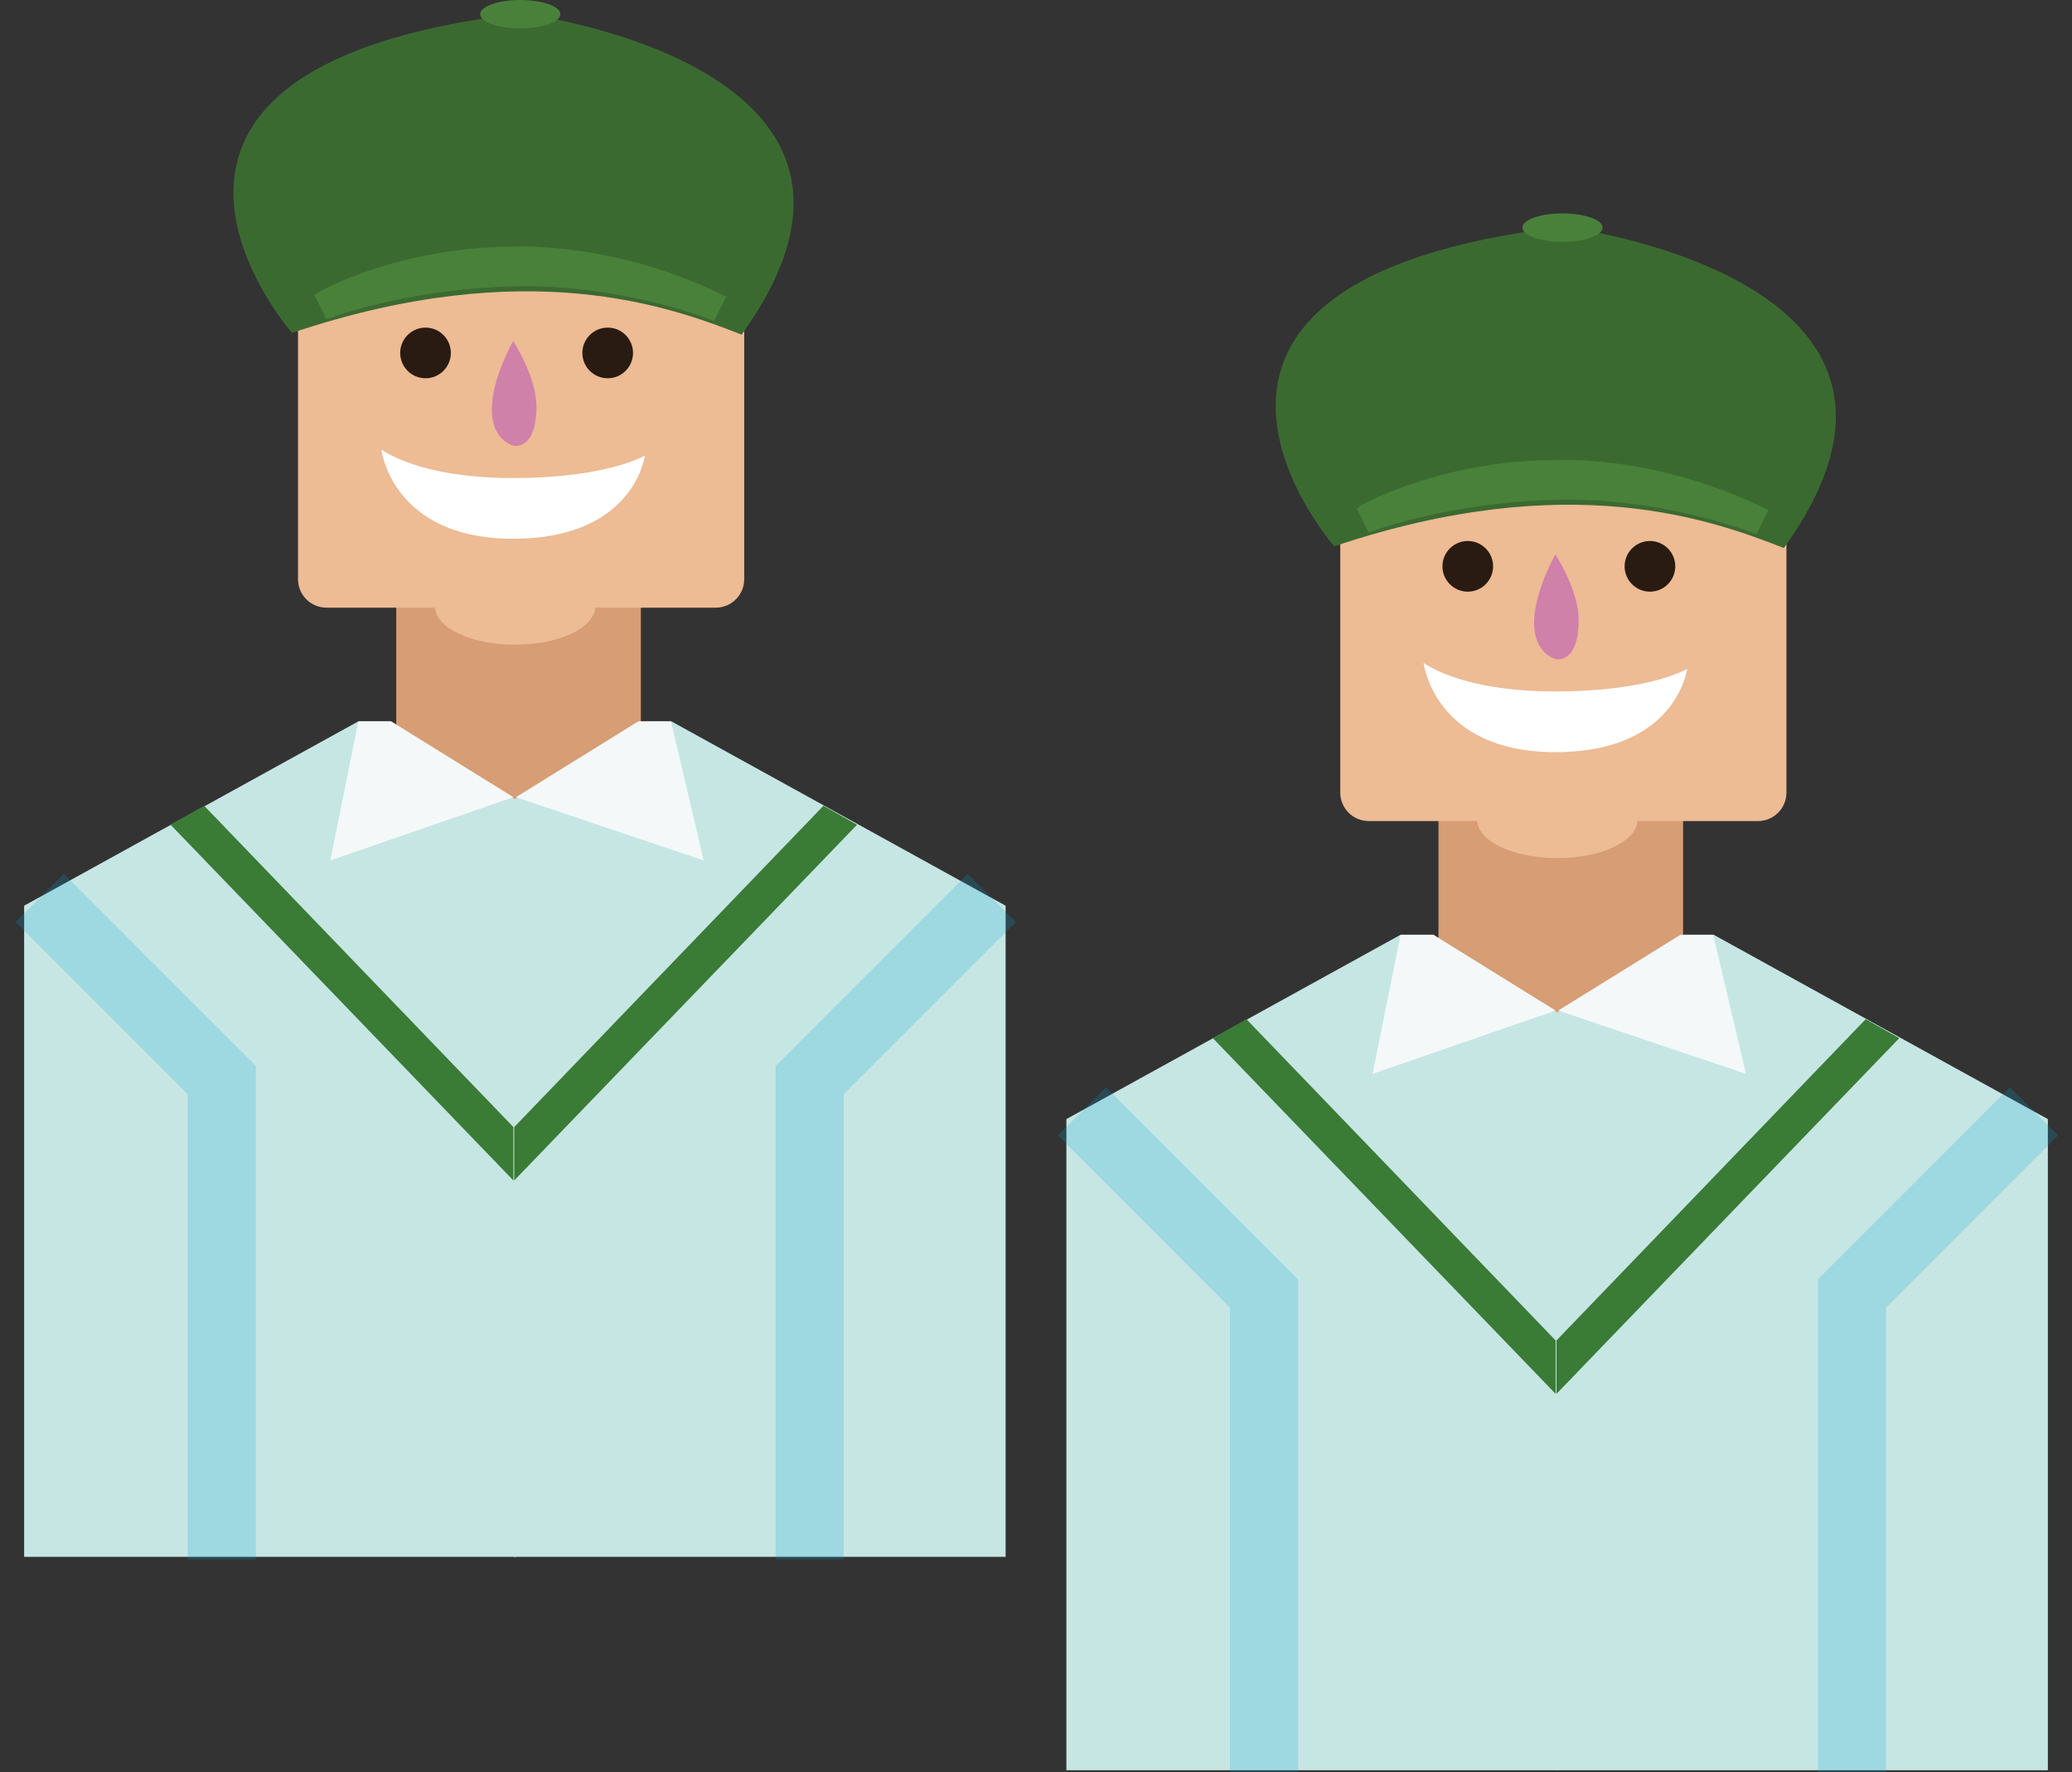 <?xml version="1.0" encoding="utf-8"?>
<!-- Generator: Adobe Illustrator 16.0.4, SVG Export Plug-In . SVG Version: 6.00 Build 0)  -->
<!DOCTYPE svg PUBLIC "-//W3C//DTD SVG 1.1//EN" "http://www.w3.org/Graphics/SVG/1.1/DTD/svg11.dtd">
<svg version="1.1" id="Layer_1" xmlns="http://www.w3.org/2000/svg" xmlns:xlink="http://www.w3.org/1999/xlink" x="0px" y="0px"
	 width="152px" height="130px" viewBox="-75.5 727.5 152 130" enable-background="new -75.5 727.5 152 130" xml:space="preserve">
<rect x="-75.5" y="727.5" width="152" height="130" fill="#333333" stroke="none"/>
<g>
	<path fill="#D79D74" d="M-28.488,790.464c0,1.152-0.934,2.086-2.085,2.086h-13.775c-1.152,0-2.085-0.934-2.085-2.086V766.96
		c0-1.152,0.933-2.086,2.085-2.086h13.775c1.151,0,2.085,0.934,2.085,2.086V790.464L-28.488,790.464z"/>
	<g>
		<g>
			<polygon fill="#C6E6E4" points="-73.729,841.708 -73.729,793.94 -49.213,780.419 -46.812,780.419 -37.65,786.168 -37.65,841.708 
							"/>
			<polygon fill="#C6E6E4" points="-1.729,841.708 -1.729,793.94 -26.245,780.419 -28.646,780.419 -37.808,786.168 -37.808,841.708 
							"/>
		</g>
		<polyline fill="#3A7B36" points="-60.523,786.61 -37.839,810.179 -37.839,814.097 -62.987,788.001 		"/>
		<polyline fill="#3A7B36" points="-15.093,786.61 -37.777,810.179 -37.777,814.097 -12.628,788.001 		"/>
		<polygon fill="#F4F8F9" points="-37.839,785.979 -51.267,790.622 -49.213,780.419 -46.812,780.419 		"/>
		<polygon fill="#F4F8F9" points="-37.65,785.979 -23.875,790.622 -26.276,780.419 -28.677,780.419 		"/>
		
			<polyline opacity="0.2" fill="none" stroke="#00A3DB" stroke-width="5" stroke-miterlimit="10" enable-background="new    " points="
			-16.104,841.897 -16.104,806.735 -2.74,793.37 		"/>
		
			<polyline opacity="0.2" fill="none" stroke="#00A3DB" stroke-width="5" stroke-miterlimit="10" enable-background="new    " points="
			-59.228,841.897 -59.228,806.735 -72.591,793.37 		"/>
	</g>
	<path fill="#EDBB94" d="M-20.906,769.993c0,1.15-0.934,2.084-2.085,2.084h-28.56c-1.152,0-2.086-0.934-2.086-2.084v-19.967
		c0-1.152,0.934-2.086,2.086-2.086h28.56c1.151,0,2.085,0.934,2.085,2.086V769.993L-20.906,769.993z"/>
	<circle fill="#291B11" cx="-44.284" cy="753.391" r="1.858"/>
	<circle fill="#291B11" cx="-30.92" cy="753.391" r="1.858"/>
	<path fill="#FFFFFF" d="M-47.523,760.483c0.143,0.047,2.701,2.084,9.667,2.084s9.668-1.658,9.668-1.658s-0.758,6.113-9.668,6.113
		C-46.764,767.022-47.523,760.483-47.523,760.483z"/>
	<path fill="#D081AA" d="M-37.855,752.522c0,0-1.563,2.701-1.563,5.021c0,2.323,1.611,2.654,1.611,2.654s1.659,0.379,1.659-2.891
		C-36.149,755.126-37.855,752.522-37.855,752.522z"/>
	<ellipse fill="#EDBB94" cx="-37.713" cy="771.999" rx="5.876" ry="2.796"/>
	<path fill="#3B6A31" d="M-54.078,751.921c0,0-17.06-19.461,16.808-23.441c0,0,30.455,3.729,16.175,23.568
		C-26.276,750.026-36.765,746.108-54.078,751.921z"/>
	<path fill="#4A813A" d="M-52.435,749.142c0.379-0.379,6.508-3.539,14.469-3.539c0,0,7.393-0.506,15.734,3.666
		c-0.885,1.769-0.885,1.769-0.885,1.769s-6.824-2.78-14.912-2.528c-8.088,0.254-13.521,2.402-13.521,2.402L-52.435,749.142z"/>
	<ellipse fill="#4A813A" cx="-37.334" cy="728.542" rx="2.939" ry="1.042"/>
</g>
<g>
	<path fill="#D79D74" d="M47.97,806.118c0,1.152-0.934,2.086-2.085,2.086H32.11c-1.152,0-2.085-0.934-2.085-2.086v-23.504
		c0-1.152,0.933-2.086,2.085-2.086h13.775c1.15,0,2.085,0.934,2.085,2.086V806.118L47.97,806.118z"/>
	<g>
		<g>
			<polygon fill="#C6E6E4" points="2.729,857.362 2.729,809.595 27.245,796.073 29.646,796.073 38.808,801.822 38.808,857.362 			
				"/>
			<polygon fill="#C6E6E4" points="74.729,857.362 74.729,809.595 50.213,796.073 47.812,796.073 38.65,801.822 38.65,857.362 			
				"/>
		</g>
		<polyline fill="#3A7B36" points="15.935,802.265 38.619,825.833 38.619,829.751 13.471,803.655 		"/>
		<polyline fill="#3A7B36" points="61.366,802.265 38.681,825.833 38.681,829.751 63.83,803.655 		"/>
		<polygon fill="#F4F8F9" points="38.619,801.633 25.191,806.276 27.245,796.073 29.646,796.073 		"/>
		<polygon fill="#F4F8F9" points="38.808,801.633 52.583,806.276 50.182,796.073 47.781,796.073 		"/>
		
			<polyline opacity="0.2" fill="none" stroke="#00A3DB" stroke-width="5" stroke-miterlimit="10" enable-background="new    " points="
			60.354,857.552 60.354,822.39 73.718,809.024 		"/>
		
			<polyline opacity="0.2" fill="none" stroke="#00A3DB" stroke-width="5" stroke-miterlimit="10" enable-background="new    " points="
			17.23,857.552 17.23,822.39 3.867,809.024 		"/>
	</g>
	<path fill="#EDBB94" d="M55.552,785.647c0,1.15-0.934,2.084-2.085,2.084h-28.56c-1.152,0-2.086-0.934-2.086-2.084v-19.967
		c0-1.152,0.934-2.086,2.086-2.086h28.56c1.151,0,2.085,0.934,2.085,2.086V785.647L55.552,785.647z"/>
	<circle fill="#291B11" cx="32.174" cy="769.045" r="1.858"/>
	<circle fill="#291B11" cx="45.538" cy="769.045" r="1.858"/>
	<path fill="#FFFFFF" d="M28.935,776.138c0.143,0.047,2.701,2.084,9.667,2.084s9.667-1.658,9.667-1.658s-0.758,6.113-9.667,6.113
		C29.694,782.677,28.935,776.138,28.935,776.138z"/>
	<path fill="#D081AA" d="M38.603,768.177c0,0-1.563,2.701-1.563,5.021c0,2.323,1.611,2.654,1.611,2.654s1.659,0.379,1.659-2.891
		C40.309,770.78,38.603,768.177,38.603,768.177z"/>
	<ellipse fill="#EDBB94" cx="38.745" cy="787.653" rx="5.877" ry="2.796"/>
	<path fill="#3B6A31" d="M22.38,767.575c0,0-17.06-19.461,16.808-23.441c0,0,30.455,3.729,16.175,23.568
		C50.182,765.681,39.693,761.763,22.38,767.575z"/>
	<path fill="#4A813A" d="M24.023,764.796c0.379-0.379,6.508-3.539,14.469-3.539c0,0,7.393-0.506,15.734,3.666
		c-0.886,1.769-0.886,1.769-0.886,1.769s-6.824-2.78-14.911-2.528c-8.088,0.254-13.521,2.402-13.521,2.402L24.023,764.796z"/>
	<ellipse fill="#4A813A" cx="39.124" cy="744.197" rx="2.939" ry="1.042"/>
</g>
</svg>
